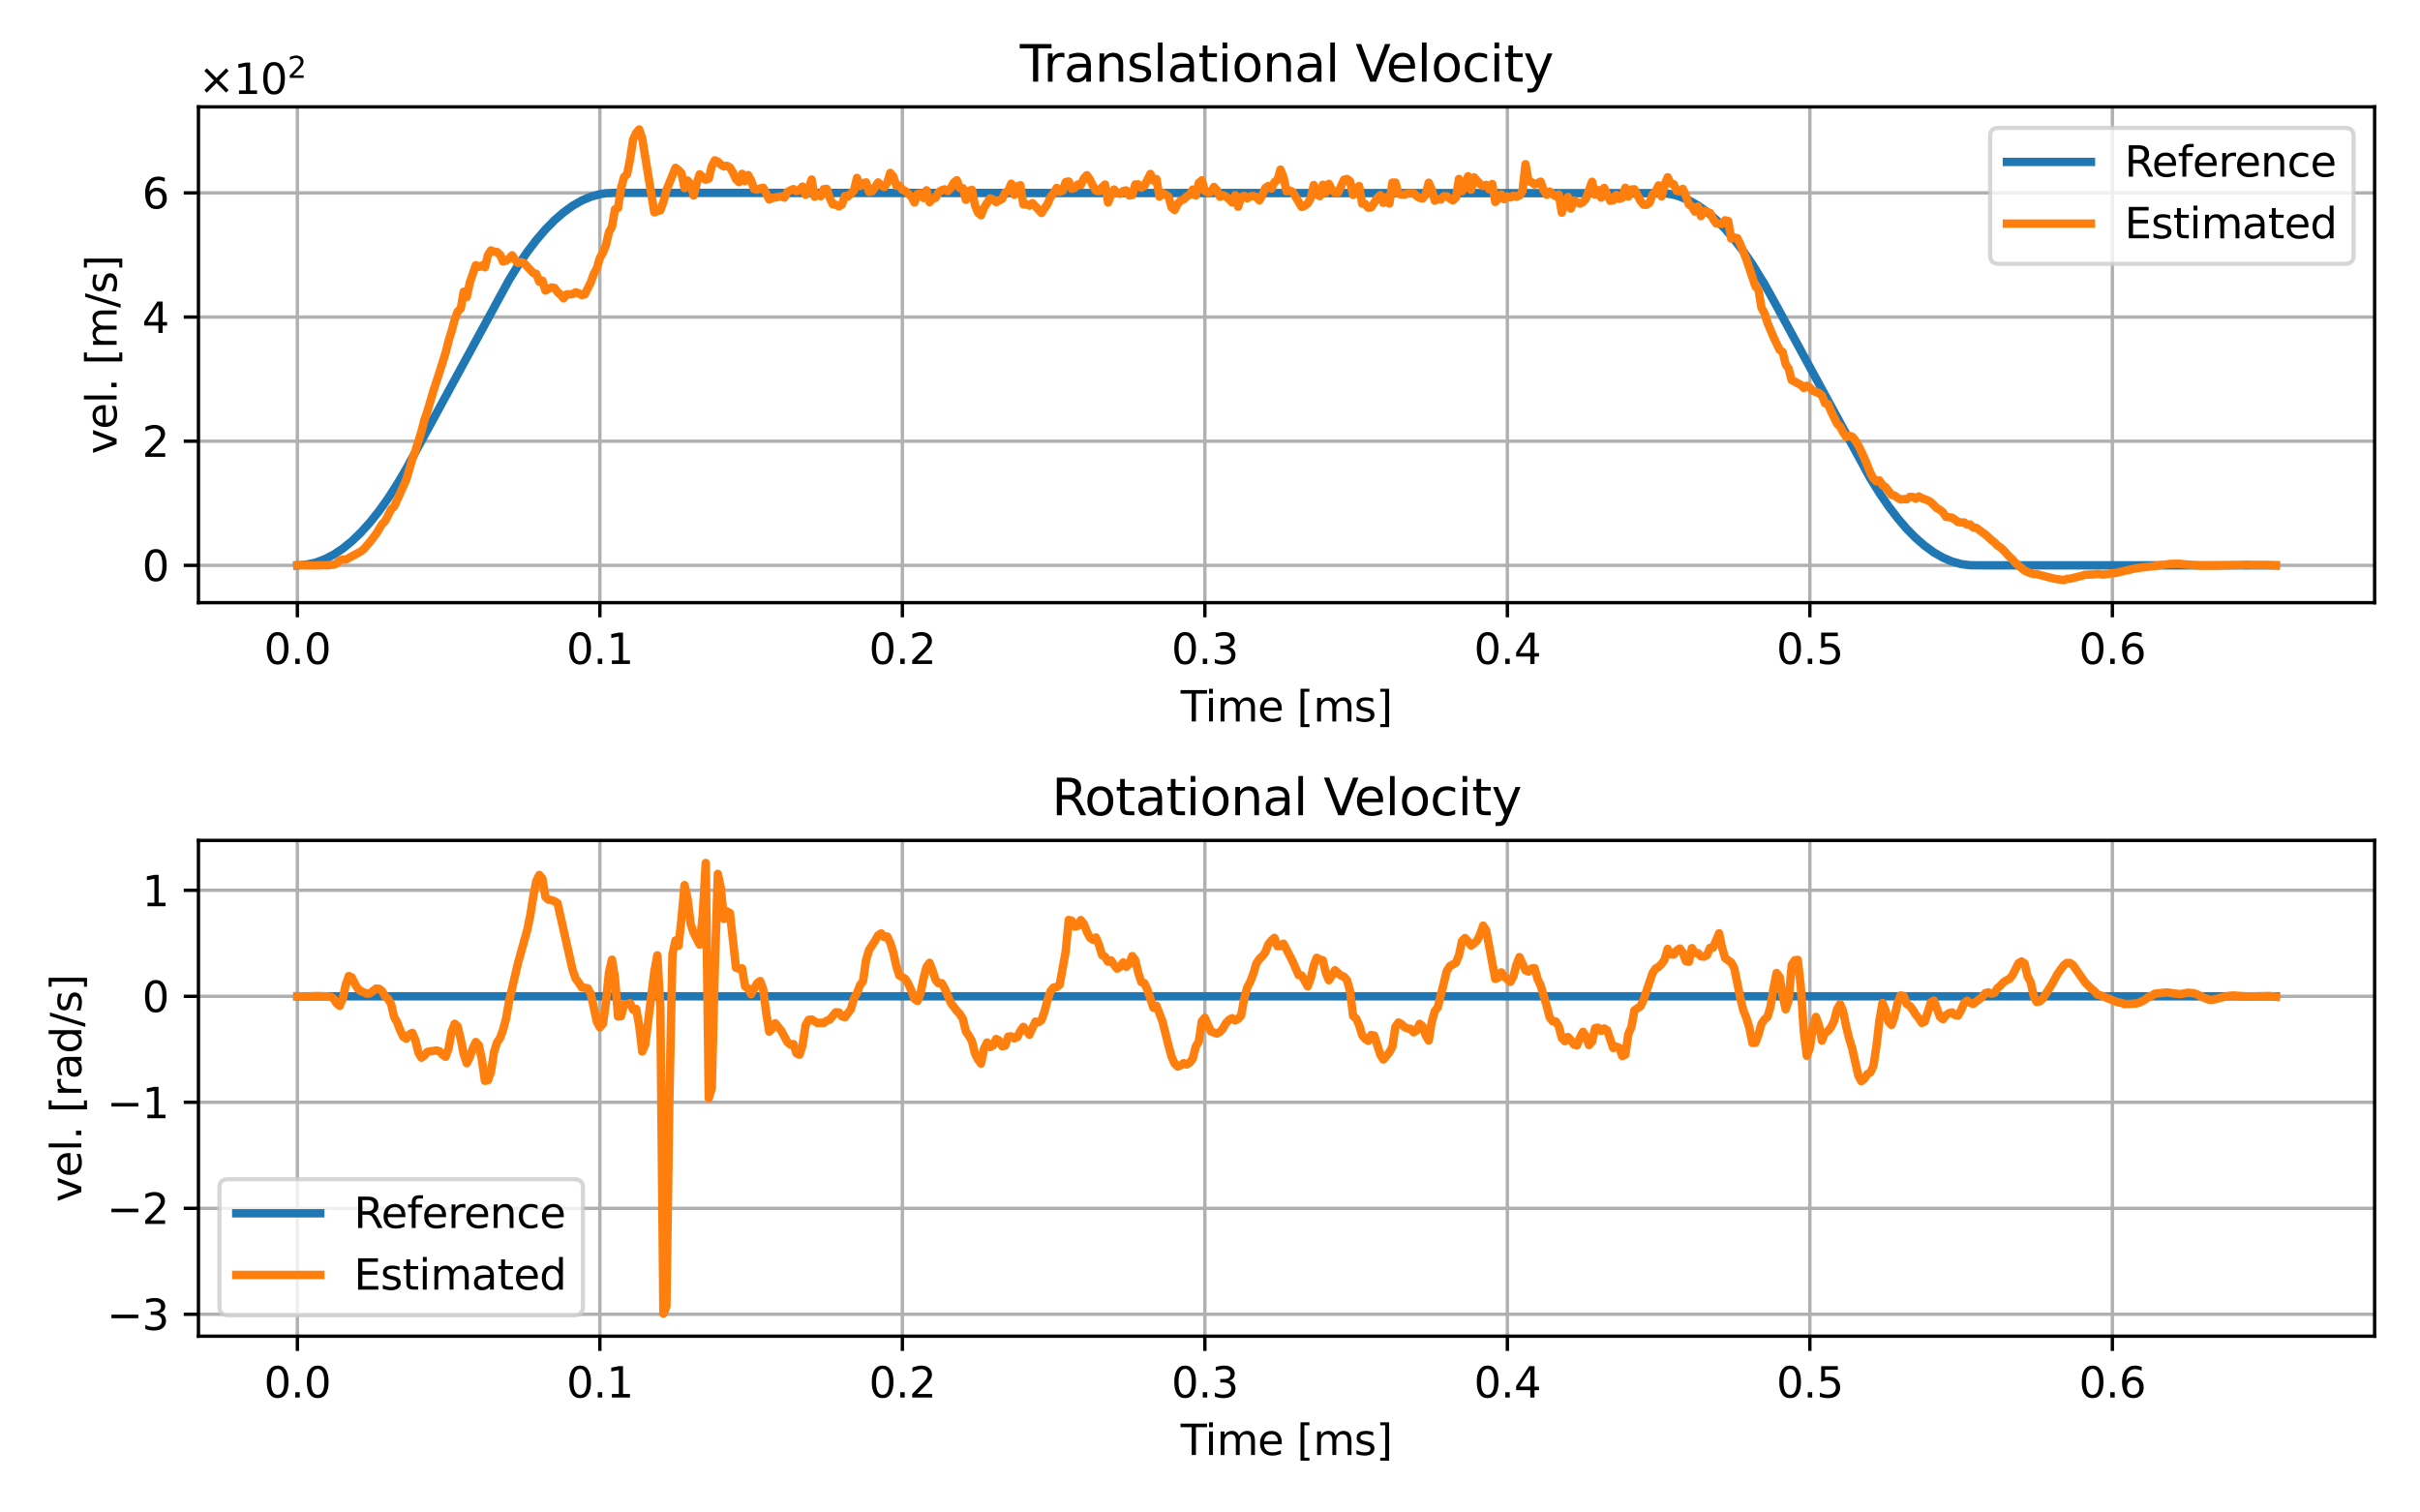 <?xml version="1.0" encoding="utf-8" standalone="no"?>
<!DOCTYPE svg PUBLIC "-//W3C//DTD SVG 1.1//EN"
  "http://www.w3.org/Graphics/SVG/1.1/DTD/svg11.dtd">
<svg xmlns:xlink="http://www.w3.org/1999/xlink" width="576pt" height="360pt" viewBox="0 0 576 360" xmlns="http://www.w3.org/2000/svg" version="1.1">
 <defs>
  <style type="text/css">*{stroke-linejoin: round; stroke-linecap: butt}</style>
 </defs>
 <g id="figure_1">
  <g id="patch_1">
   <path d="M 0 360 
L 576 360 
L 576 0 
L 0 0 
z
" style="fill: #ffffff"/>
  </g>
  <g id="axes_1">
   <g id="patch_2">
    <path d="M 47.234 143.44 
L 565.2 143.44 
L 565.2 25.44 
L 47.234 25.44 
z
" style="fill: #ffffff"/>
   </g>
   <g id="matplotlib.axis_1">
    <g id="xtick_1">
     <g id="line2d_1">
      <path d="M 70.778 143.44 
L 70.778 25.44 
" clip-path="url(#pc402d04d6f)" style="fill: none; stroke: #b0b0b0; stroke-width: 0.8; stroke-linecap: square"/>
     </g>
     <g id="line2d_2">
      <defs>
       <path id="mc6d79c9b29" d="M 0 0 
L 0 3.5 
" style="stroke: #000000; stroke-width: 0.8"/>
      </defs>
      <g>
       <use xlink:href="#mc6d79c9b29" x="70.778" y="143.44" style="stroke: #000000; stroke-width: 0.8"/>
      </g>
     </g>
     <g id="text_1">
      <!-- 0.0 -->
      <g transform="translate(62.826 158.038)scale(0.1 -0.1)">
       <defs>
        <path id="DejaVuSans-30" d="M 2034 4250 
Q 1547 4250 1301 3770 
Q 1056 3291 1056 2328 
Q 1056 1369 1301 889 
Q 1547 409 2034 409 
Q 2525 409 2770 889 
Q 3016 1369 3016 2328 
Q 3016 3291 2770 3770 
Q 2525 4250 2034 4250 
z
M 2034 4750 
Q 2819 4750 3233 4129 
Q 3647 3509 3647 2328 
Q 3647 1150 3233 529 
Q 2819 -91 2034 -91 
Q 1250 -91 836 529 
Q 422 1150 422 2328 
Q 422 3509 836 4129 
Q 1250 4750 2034 4750 
z
" transform="scale(0.016)"/>
        <path id="DejaVuSans-2e" d="M 684 794 
L 1344 794 
L 1344 0 
L 684 0 
L 684 794 
z
" transform="scale(0.016)"/>
       </defs>
       <use xlink:href="#DejaVuSans-30"/>
       <use xlink:href="#DejaVuSans-2e" x="63.623"/>
       <use xlink:href="#DejaVuSans-30" x="95.41"/>
      </g>
     </g>
    </g>
    <g id="xtick_2">
     <g id="line2d_3">
      <path d="M 142.777 143.44 
L 142.777 25.44 
" clip-path="url(#pc402d04d6f)" style="fill: none; stroke: #b0b0b0; stroke-width: 0.8; stroke-linecap: square"/>
     </g>
     <g id="line2d_4">
      <g>
       <use xlink:href="#mc6d79c9b29" x="142.777" y="143.44" style="stroke: #000000; stroke-width: 0.8"/>
      </g>
     </g>
     <g id="text_2">
      <!-- 0.1 -->
      <g transform="translate(134.826 158.038)scale(0.1 -0.1)">
       <defs>
        <path id="DejaVuSans-31" d="M 794 531 
L 1825 531 
L 1825 4091 
L 703 3866 
L 703 4441 
L 1819 4666 
L 2450 4666 
L 2450 531 
L 3481 531 
L 3481 0 
L 794 0 
L 794 531 
z
" transform="scale(0.016)"/>
       </defs>
       <use xlink:href="#DejaVuSans-30"/>
       <use xlink:href="#DejaVuSans-2e" x="63.623"/>
       <use xlink:href="#DejaVuSans-31" x="95.41"/>
      </g>
     </g>
    </g>
    <g id="xtick_3">
     <g id="line2d_5">
      <path d="M 214.777 143.44 
L 214.777 25.44 
" clip-path="url(#pc402d04d6f)" style="fill: none; stroke: #b0b0b0; stroke-width: 0.8; stroke-linecap: square"/>
     </g>
     <g id="line2d_6">
      <g>
       <use xlink:href="#mc6d79c9b29" x="214.777" y="143.44" style="stroke: #000000; stroke-width: 0.8"/>
      </g>
     </g>
     <g id="text_3">
      <!-- 0.2 -->
      <g transform="translate(206.826 158.038)scale(0.1 -0.1)">
       <defs>
        <path id="DejaVuSans-32" d="M 1228 531 
L 3431 531 
L 3431 0 
L 469 0 
L 469 531 
Q 828 903 1448 1529 
Q 2069 2156 2228 2338 
Q 2531 2678 2651 2914 
Q 2772 3150 2772 3378 
Q 2772 3750 2511 3984 
Q 2250 4219 1831 4219 
Q 1534 4219 1204 4116 
Q 875 4013 500 3803 
L 500 4441 
Q 881 4594 1212 4672 
Q 1544 4750 1819 4750 
Q 2544 4750 2975 4387 
Q 3406 4025 3406 3419 
Q 3406 3131 3298 2873 
Q 3191 2616 2906 2266 
Q 2828 2175 2409 1742 
Q 1991 1309 1228 531 
z
" transform="scale(0.016)"/>
       </defs>
       <use xlink:href="#DejaVuSans-30"/>
       <use xlink:href="#DejaVuSans-2e" x="63.623"/>
       <use xlink:href="#DejaVuSans-32" x="95.41"/>
      </g>
     </g>
    </g>
    <g id="xtick_4">
     <g id="line2d_7">
      <path d="M 286.777 143.44 
L 286.777 25.44 
" clip-path="url(#pc402d04d6f)" style="fill: none; stroke: #b0b0b0; stroke-width: 0.8; stroke-linecap: square"/>
     </g>
     <g id="line2d_8">
      <g>
       <use xlink:href="#mc6d79c9b29" x="286.777" y="143.44" style="stroke: #000000; stroke-width: 0.8"/>
      </g>
     </g>
     <g id="text_4">
      <!-- 0.3 -->
      <g transform="translate(278.825 158.038)scale(0.1 -0.1)">
       <defs>
        <path id="DejaVuSans-33" d="M 2597 2516 
Q 3050 2419 3304 2112 
Q 3559 1806 3559 1356 
Q 3559 666 3084 287 
Q 2609 -91 1734 -91 
Q 1441 -91 1130 -33 
Q 819 25 488 141 
L 488 750 
Q 750 597 1062 519 
Q 1375 441 1716 441 
Q 2309 441 2620 675 
Q 2931 909 2931 1356 
Q 2931 1769 2642 2001 
Q 2353 2234 1838 2234 
L 1294 2234 
L 1294 2753 
L 1863 2753 
Q 2328 2753 2575 2939 
Q 2822 3125 2822 3475 
Q 2822 3834 2567 4026 
Q 2313 4219 1838 4219 
Q 1578 4219 1281 4162 
Q 984 4106 628 3988 
L 628 4550 
Q 988 4650 1302 4700 
Q 1616 4750 1894 4750 
Q 2613 4750 3031 4423 
Q 3450 4097 3450 3541 
Q 3450 3153 3228 2886 
Q 3006 2619 2597 2516 
z
" transform="scale(0.016)"/>
       </defs>
       <use xlink:href="#DejaVuSans-30"/>
       <use xlink:href="#DejaVuSans-2e" x="63.623"/>
       <use xlink:href="#DejaVuSans-33" x="95.41"/>
      </g>
     </g>
    </g>
    <g id="xtick_5">
     <g id="line2d_9">
      <path d="M 358.777 143.44 
L 358.777 25.44 
" clip-path="url(#pc402d04d6f)" style="fill: none; stroke: #b0b0b0; stroke-width: 0.8; stroke-linecap: square"/>
     </g>
     <g id="line2d_10">
      <g>
       <use xlink:href="#mc6d79c9b29" x="358.777" y="143.44" style="stroke: #000000; stroke-width: 0.8"/>
      </g>
     </g>
     <g id="text_5">
      <!-- 0.4 -->
      <g transform="translate(350.825 158.038)scale(0.1 -0.1)">
       <defs>
        <path id="DejaVuSans-34" d="M 2419 4116 
L 825 1625 
L 2419 1625 
L 2419 4116 
z
M 2253 4666 
L 3047 4666 
L 3047 1625 
L 3713 1625 
L 3713 1100 
L 3047 1100 
L 3047 0 
L 2419 0 
L 2419 1100 
L 313 1100 
L 313 1709 
L 2253 4666 
z
" transform="scale(0.016)"/>
       </defs>
       <use xlink:href="#DejaVuSans-30"/>
       <use xlink:href="#DejaVuSans-2e" x="63.623"/>
       <use xlink:href="#DejaVuSans-34" x="95.41"/>
      </g>
     </g>
    </g>
    <g id="xtick_6">
     <g id="line2d_11">
      <path d="M 430.776 143.44 
L 430.776 25.44 
" clip-path="url(#pc402d04d6f)" style="fill: none; stroke: #b0b0b0; stroke-width: 0.8; stroke-linecap: square"/>
     </g>
     <g id="line2d_12">
      <g>
       <use xlink:href="#mc6d79c9b29" x="430.776" y="143.44" style="stroke: #000000; stroke-width: 0.8"/>
      </g>
     </g>
     <g id="text_6">
      <!-- 0.5 -->
      <g transform="translate(422.825 158.038)scale(0.1 -0.1)">
       <defs>
        <path id="DejaVuSans-35" d="M 691 4666 
L 3169 4666 
L 3169 4134 
L 1269 4134 
L 1269 2991 
Q 1406 3038 1543 3061 
Q 1681 3084 1819 3084 
Q 2600 3084 3056 2656 
Q 3513 2228 3513 1497 
Q 3513 744 3044 326 
Q 2575 -91 1722 -91 
Q 1428 -91 1123 -41 
Q 819 9 494 109 
L 494 744 
Q 775 591 1075 516 
Q 1375 441 1709 441 
Q 2250 441 2565 725 
Q 2881 1009 2881 1497 
Q 2881 1984 2565 2268 
Q 2250 2553 1709 2553 
Q 1456 2553 1204 2497 
Q 953 2441 691 2322 
L 691 4666 
z
" transform="scale(0.016)"/>
       </defs>
       <use xlink:href="#DejaVuSans-30"/>
       <use xlink:href="#DejaVuSans-2e" x="63.623"/>
       <use xlink:href="#DejaVuSans-35" x="95.41"/>
      </g>
     </g>
    </g>
    <g id="xtick_7">
     <g id="line2d_13">
      <path d="M 502.776 143.44 
L 502.776 25.44 
" clip-path="url(#pc402d04d6f)" style="fill: none; stroke: #b0b0b0; stroke-width: 0.8; stroke-linecap: square"/>
     </g>
     <g id="line2d_14">
      <g>
       <use xlink:href="#mc6d79c9b29" x="502.776" y="143.44" style="stroke: #000000; stroke-width: 0.8"/>
      </g>
     </g>
     <g id="text_7">
      <!-- 0.6 -->
      <g transform="translate(494.825 158.038)scale(0.1 -0.1)">
       <defs>
        <path id="DejaVuSans-36" d="M 2113 2584 
Q 1688 2584 1439 2293 
Q 1191 2003 1191 1497 
Q 1191 994 1439 701 
Q 1688 409 2113 409 
Q 2538 409 2786 701 
Q 3034 994 3034 1497 
Q 3034 2003 2786 2293 
Q 2538 2584 2113 2584 
z
M 3366 4563 
L 3366 3988 
Q 3128 4100 2886 4159 
Q 2644 4219 2406 4219 
Q 1781 4219 1451 3797 
Q 1122 3375 1075 2522 
Q 1259 2794 1537 2939 
Q 1816 3084 2150 3084 
Q 2853 3084 3261 2657 
Q 3669 2231 3669 1497 
Q 3669 778 3244 343 
Q 2819 -91 2113 -91 
Q 1303 -91 875 529 
Q 447 1150 447 2328 
Q 447 3434 972 4092 
Q 1497 4750 2381 4750 
Q 2619 4750 2861 4703 
Q 3103 4656 3366 4563 
z
" transform="scale(0.016)"/>
       </defs>
       <use xlink:href="#DejaVuSans-30"/>
       <use xlink:href="#DejaVuSans-2e" x="63.623"/>
       <use xlink:href="#DejaVuSans-36" x="95.41"/>
      </g>
     </g>
    </g>
    <g id="text_8">
     <!-- Time [ms] -->
     <g transform="translate(281.018 171.717)scale(0.1 -0.1)">
      <defs>
       <path id="DejaVuSans-54" d="M -19 4666 
L 3928 4666 
L 3928 4134 
L 2272 4134 
L 2272 0 
L 1638 0 
L 1638 4134 
L -19 4134 
L -19 4666 
z
" transform="scale(0.016)"/>
       <path id="DejaVuSans-69" d="M 603 3500 
L 1178 3500 
L 1178 0 
L 603 0 
L 603 3500 
z
M 603 4863 
L 1178 4863 
L 1178 4134 
L 603 4134 
L 603 4863 
z
" transform="scale(0.016)"/>
       <path id="DejaVuSans-6d" d="M 3328 2828 
Q 3544 3216 3844 3400 
Q 4144 3584 4550 3584 
Q 5097 3584 5394 3201 
Q 5691 2819 5691 2113 
L 5691 0 
L 5113 0 
L 5113 2094 
Q 5113 2597 4934 2840 
Q 4756 3084 4391 3084 
Q 3944 3084 3684 2787 
Q 3425 2491 3425 1978 
L 3425 0 
L 2847 0 
L 2847 2094 
Q 2847 2600 2669 2842 
Q 2491 3084 2119 3084 
Q 1678 3084 1418 2786 
Q 1159 2488 1159 1978 
L 1159 0 
L 581 0 
L 581 3500 
L 1159 3500 
L 1159 2956 
Q 1356 3278 1631 3431 
Q 1906 3584 2284 3584 
Q 2666 3584 2933 3390 
Q 3200 3197 3328 2828 
z
" transform="scale(0.016)"/>
       <path id="DejaVuSans-65" d="M 3597 1894 
L 3597 1613 
L 953 1613 
Q 991 1019 1311 708 
Q 1631 397 2203 397 
Q 2534 397 2845 478 
Q 3156 559 3463 722 
L 3463 178 
Q 3153 47 2828 -22 
Q 2503 -91 2169 -91 
Q 1331 -91 842 396 
Q 353 884 353 1716 
Q 353 2575 817 3079 
Q 1281 3584 2069 3584 
Q 2775 3584 3186 3129 
Q 3597 2675 3597 1894 
z
M 3022 2063 
Q 3016 2534 2758 2815 
Q 2500 3097 2075 3097 
Q 1594 3097 1305 2825 
Q 1016 2553 972 2059 
L 3022 2063 
z
" transform="scale(0.016)"/>
       <path id="DejaVuSans-20" transform="scale(0.016)"/>
       <path id="DejaVuSans-5b" d="M 550 4863 
L 1875 4863 
L 1875 4416 
L 1125 4416 
L 1125 -397 
L 1875 -397 
L 1875 -844 
L 550 -844 
L 550 4863 
z
" transform="scale(0.016)"/>
       <path id="DejaVuSans-73" d="M 2834 3397 
L 2834 2853 
Q 2591 2978 2328 3040 
Q 2066 3103 1784 3103 
Q 1356 3103 1142 2972 
Q 928 2841 928 2578 
Q 928 2378 1081 2264 
Q 1234 2150 1697 2047 
L 1894 2003 
Q 2506 1872 2764 1633 
Q 3022 1394 3022 966 
Q 3022 478 2636 193 
Q 2250 -91 1575 -91 
Q 1294 -91 989 -36 
Q 684 19 347 128 
L 347 722 
Q 666 556 975 473 
Q 1284 391 1588 391 
Q 1994 391 2212 530 
Q 2431 669 2431 922 
Q 2431 1156 2273 1281 
Q 2116 1406 1581 1522 
L 1381 1569 
Q 847 1681 609 1914 
Q 372 2147 372 2553 
Q 372 3047 722 3315 
Q 1072 3584 1716 3584 
Q 2034 3584 2315 3537 
Q 2597 3491 2834 3397 
z
" transform="scale(0.016)"/>
       <path id="DejaVuSans-5d" d="M 1947 4863 
L 1947 -844 
L 622 -844 
L 622 -397 
L 1369 -397 
L 1369 4416 
L 622 4416 
L 622 4863 
L 1947 4863 
z
" transform="scale(0.016)"/>
      </defs>
      <use xlink:href="#DejaVuSans-54"/>
      <use xlink:href="#DejaVuSans-69" x="57.959"/>
      <use xlink:href="#DejaVuSans-6d" x="85.742"/>
      <use xlink:href="#DejaVuSans-65" x="183.154"/>
      <use xlink:href="#DejaVuSans-20" x="244.678"/>
      <use xlink:href="#DejaVuSans-5b" x="276.465"/>
      <use xlink:href="#DejaVuSans-6d" x="315.479"/>
      <use xlink:href="#DejaVuSans-73" x="412.891"/>
      <use xlink:href="#DejaVuSans-5d" x="464.99"/>
     </g>
    </g>
   </g>
   <g id="matplotlib.axis_2">
    <g id="ytick_1">
     <g id="line2d_15">
      <path d="M 47.234 134.563 
L 565.2 134.563 
" clip-path="url(#pc402d04d6f)" style="fill: none; stroke: #b0b0b0; stroke-width: 0.8; stroke-linecap: square"/>
     </g>
     <g id="line2d_16">
      <defs>
       <path id="m959c196841" d="M 0 0 
L -3.5 0 
" style="stroke: #000000; stroke-width: 0.8"/>
      </defs>
      <g>
       <use xlink:href="#m959c196841" x="47.234" y="134.563" style="stroke: #000000; stroke-width: 0.8"/>
      </g>
     </g>
     <g id="text_9">
      <!-- $\mathdefault{0}$ -->
      <g transform="translate(33.834 138.362)scale(0.1 -0.1)">
       <use xlink:href="#DejaVuSans-30" transform="translate(0 0.781)"/>
      </g>
     </g>
    </g>
    <g id="ytick_2">
     <g id="line2d_17">
      <path d="M 47.234 105.01 
L 565.2 105.01 
" clip-path="url(#pc402d04d6f)" style="fill: none; stroke: #b0b0b0; stroke-width: 0.8; stroke-linecap: square"/>
     </g>
     <g id="line2d_18">
      <g>
       <use xlink:href="#m959c196841" x="47.234" y="105.01" style="stroke: #000000; stroke-width: 0.8"/>
      </g>
     </g>
     <g id="text_10">
      <!-- $\mathdefault{2}$ -->
      <g transform="translate(33.834 108.809)scale(0.1 -0.1)">
       <use xlink:href="#DejaVuSans-32" transform="translate(0 0.781)"/>
      </g>
     </g>
    </g>
    <g id="ytick_3">
     <g id="line2d_19">
      <path d="M 47.234 75.458 
L 565.2 75.458 
" clip-path="url(#pc402d04d6f)" style="fill: none; stroke: #b0b0b0; stroke-width: 0.8; stroke-linecap: square"/>
     </g>
     <g id="line2d_20">
      <g>
       <use xlink:href="#m959c196841" x="47.234" y="75.458" style="stroke: #000000; stroke-width: 0.8"/>
      </g>
     </g>
     <g id="text_11">
      <!-- $\mathdefault{4}$ -->
      <g transform="translate(33.834 79.257)scale(0.1 -0.1)">
       <use xlink:href="#DejaVuSans-34" transform="translate(0 0.094)"/>
      </g>
     </g>
    </g>
    <g id="ytick_4">
     <g id="line2d_21">
      <path d="M 47.234 45.905 
L 565.2 45.905 
" clip-path="url(#pc402d04d6f)" style="fill: none; stroke: #b0b0b0; stroke-width: 0.8; stroke-linecap: square"/>
     </g>
     <g id="line2d_22">
      <g>
       <use xlink:href="#m959c196841" x="47.234" y="45.905" style="stroke: #000000; stroke-width: 0.8"/>
      </g>
     </g>
     <g id="text_12">
      <!-- $\mathdefault{6}$ -->
      <g transform="translate(33.834 49.704)scale(0.1 -0.1)">
       <use xlink:href="#DejaVuSans-36" transform="translate(0 0.781)"/>
      </g>
     </g>
    </g>
    <g id="text_13">
     <!-- vel. [m/s] -->
     <g transform="translate(27.754 108.104)rotate(-90)scale(0.1 -0.1)">
      <defs>
       <path id="DejaVuSans-76" d="M 191 3500 
L 800 3500 
L 1894 563 
L 2988 3500 
L 3597 3500 
L 2284 0 
L 1503 0 
L 191 3500 
z
" transform="scale(0.016)"/>
       <path id="DejaVuSans-6c" d="M 603 4863 
L 1178 4863 
L 1178 0 
L 603 0 
L 603 4863 
z
" transform="scale(0.016)"/>
       <path id="DejaVuSans-2f" d="M 1625 4666 
L 2156 4666 
L 531 -594 
L 0 -594 
L 1625 4666 
z
" transform="scale(0.016)"/>
      </defs>
      <use xlink:href="#DejaVuSans-76"/>
      <use xlink:href="#DejaVuSans-65" x="59.18"/>
      <use xlink:href="#DejaVuSans-6c" x="120.703"/>
      <use xlink:href="#DejaVuSans-2e" x="148.486"/>
      <use xlink:href="#DejaVuSans-20" x="180.273"/>
      <use xlink:href="#DejaVuSans-5b" x="212.061"/>
      <use xlink:href="#DejaVuSans-6d" x="251.074"/>
      <use xlink:href="#DejaVuSans-2f" x="348.486"/>
      <use xlink:href="#DejaVuSans-73" x="382.178"/>
      <use xlink:href="#DejaVuSans-5d" x="434.277"/>
     </g>
    </g>
    <g id="text_14">
     <!-- $\times\mathdefault{10^{2}}\mathdefault{}$ -->
     <g transform="translate(47.234 22.44)scale(0.1 -0.1)">
      <defs>
       <path id="DejaVuSans-d7" d="M 4488 3438 
L 3059 2003 
L 4488 575 
L 4116 197 
L 2681 1631 
L 1247 197 
L 878 575 
L 2303 2003 
L 878 3438 
L 1247 3816 
L 2681 2381 
L 4116 3816 
L 4488 3438 
z
" transform="scale(0.016)"/>
      </defs>
      <use xlink:href="#DejaVuSans-d7" transform="translate(0 0.766)"/>
      <use xlink:href="#DejaVuSans-31" transform="translate(83.789 0.766)"/>
      <use xlink:href="#DejaVuSans-30" transform="translate(147.412 0.766)"/>
      <use xlink:href="#DejaVuSans-32" transform="translate(211.992 39.047)scale(0.7)"/>
     </g>
    </g>
   </g>
   <g id="line2d_23">
    <path d="M 70.778 134.563 
L 72.938 134.403 
L 75.098 133.924 
L 77.258 133.126 
L 79.418 132.009 
L 81.578 130.573 
L 83.738 128.818 
L 85.898 126.743 
L 88.058 124.349 
L 90.218 121.636 
L 92.378 118.604 
L 94.538 115.25 
L 96.698 111.585 
L 103.178 99.661 
L 121.178 66.607 
L 123.338 63.134 
L 125.498 59.972 
L 127.657 57.135 
L 129.817 54.623 
L 131.977 52.421 
L 134.137 50.545 
L 136.297 48.978 
L 138.457 47.737 
L 140.617 46.821 
L 142.777 46.215 
L 144.217 45.994 
L 146.377 45.905 
L 396.217 45.979 
L 398.377 46.348 
L 399.817 46.777 
L 401.977 47.678 
L 404.137 48.905 
L 406.297 50.441 
L 408.457 52.303 
L 410.617 54.49 
L 412.777 56.987 
L 414.937 59.809 
L 417.097 62.942 
L 419.976 67.626 
L 422.856 72.827 
L 445.176 113.861 
L 447.336 117.333 
L 449.496 120.493 
L 451.656 123.33 
L 453.816 125.848 
L 455.976 128.046 
L 458.136 129.926 
L 460.296 131.488 
L 462.456 132.729 
L 464.616 133.651 
L 466.776 134.254 
L 468.936 134.538 
L 472.536 134.563 
L 541.656 134.563 
L 541.656 134.563 
" clip-path="url(#pc402d04d6f)" style="fill: none; stroke: #1f77b4; stroke-width: 2; stroke-linecap: square"/>
   </g>
   <g id="line2d_24">
    <path d="M 70.778 134.563 
L 75.098 134.59 
L 77.258 134.52 
L 77.978 134.586 
L 78.698 134.431 
L 79.418 134.425 
L 80.138 134.111 
L 80.858 133.414 
L 81.578 133.159 
L 82.298 133.207 
L 85.898 131.247 
L 86.618 130.659 
L 88.058 128.986 
L 89.498 127.099 
L 90.938 124.748 
L 91.658 124.033 
L 93.098 121.221 
L 93.818 120.562 
L 95.978 115.797 
L 96.698 114.186 
L 98.138 109.28 
L 98.858 107.389 
L 100.298 102.749 
L 101.018 99.927 
L 101.738 97.858 
L 103.178 92.982 
L 104.618 88.549 
L 106.058 84.013 
L 106.778 81.117 
L 107.498 78.797 
L 108.218 76.093 
L 108.938 74.142 
L 109.658 73.463 
L 110.378 69.429 
L 111.098 70.7 
L 111.818 67.271 
L 113.258 63.119 
L 113.978 63.533 
L 114.698 63.193 
L 115.418 63.622 
L 116.138 60.696 
L 116.858 59.603 
L 117.578 59.913 
L 118.298 59.987 
L 119.018 60.607 
L 119.738 62.248 
L 120.458 62.026 
L 121.178 61.523 
L 121.898 60.77 
L 122.618 61.893 
L 123.338 62.617 
L 124.058 62.395 
L 124.778 62.691 
L 126.937 64.981 
L 127.657 65.203 
L 128.377 67.079 
L 129.097 66.799 
L 129.817 69.148 
L 131.257 68.409 
L 131.977 68.527 
L 132.697 69.532 
L 133.417 70.153 
L 134.137 71.01 
L 134.857 70.079 
L 136.297 70.005 
L 137.017 69.562 
L 137.737 69.813 
L 138.457 70.227 
L 139.177 70.079 
L 140.617 67.198 
L 141.337 65.188 
L 142.057 63.873 
L 142.777 61.405 
L 143.497 60.149 
L 144.217 58.391 
L 144.937 55.258 
L 145.657 53.973 
L 146.377 49.806 
L 147.097 49.525 
L 147.817 44.812 
L 148.537 42.137 
L 149.257 41.472 
L 149.977 37.837 
L 150.697 33.197 
L 151.417 31.646 
L 152.137 30.804 
L 152.857 32.946 
L 155.737 50.53 
L 157.177 50.057 
L 157.897 48.077 
L 158.617 45.27 
L 160.777 39.95 
L 161.497 40.482 
L 162.217 41.265 
L 162.937 44.782 
L 163.657 42.965 
L 164.377 43.851 
L 165.097 46.54 
L 165.817 43.703 
L 166.537 41.487 
L 167.977 42.772 
L 168.697 42.521 
L 169.417 39.551 
L 170.137 38.162 
L 170.857 38.473 
L 171.577 39.197 
L 172.297 39.61 
L 173.017 39.463 
L 173.737 39.861 
L 174.457 41.073 
L 175.177 42.654 
L 175.897 43.349 
L 176.617 41.369 
L 177.337 43.127 
L 178.057 41.664 
L 178.777 42.935 
L 179.497 44.989 
L 180.217 45.166 
L 180.937 44.841 
L 181.657 44.693 
L 183.097 47.486 
L 183.817 47.117 
L 185.977 46.732 
L 186.697 47.043 
L 187.417 45.728 
L 188.137 45.299 
L 188.857 45.004 
L 189.577 45.521 
L 190.297 45.21 
L 191.017 44.413 
L 191.737 46.363 
L 192.457 44.93 
L 193.177 42.728 
L 193.897 46.836 
L 194.617 46.274 
L 195.337 46.718 
L 196.057 45.033 
L 196.777 44.959 
L 197.497 47.146 
L 198.217 48.624 
L 198.937 48.712 
L 199.657 49.126 
L 200.377 48.712 
L 201.097 46.644 
L 201.817 46.777 
L 203.257 45.358 
L 203.977 42.344 
L 204.697 44.294 
L 205.417 43.6 
L 206.137 43.408 
L 206.857 45.683 
L 207.577 45.565 
L 209.017 43.423 
L 209.737 44.102 
L 210.457 44.546 
L 211.177 43.496 
L 211.897 41.162 
L 212.617 41.989 
L 213.337 44.206 
L 214.057 44.191 
L 214.777 45.166 
L 215.497 45.476 
L 216.937 46.821 
L 217.657 48.181 
L 218.377 46.186 
L 219.097 46.023 
L 219.817 47.131 
L 220.537 45.299 
L 221.257 48.121 
L 221.977 47.279 
L 222.697 47.087 
L 223.417 45.728 
L 224.137 45.284 
L 224.857 45.063 
L 225.577 45.506 
L 226.297 44.812 
L 227.017 43.482 
L 227.737 42.905 
L 228.457 44.767 
L 229.177 44.782 
L 229.897 47.56 
L 230.617 45.447 
L 231.337 45.181 
L 232.057 48.831 
L 232.777 50.619 
L 233.497 51.239 
L 234.217 49.437 
L 235.657 47.205 
L 236.377 47.516 
L 237.097 48.121 
L 238.537 47.324 
L 239.257 45.846 
L 239.977 45.447 
L 240.697 43.718 
L 241.417 46.378 
L 242.137 44.353 
L 242.857 44.087 
L 243.577 48.653 
L 244.297 48.639 
L 245.017 48.949 
L 245.737 48.343 
L 247.897 50.692 
L 249.337 48.535 
L 250.057 46.865 
L 250.777 46.053 
L 251.497 44.738 
L 252.217 45.669 
L 252.937 45.388 
L 253.657 43.319 
L 254.377 43.201 
L 255.097 44.93 
L 255.817 44.708 
L 256.537 43.91 
L 257.257 43.999 
L 257.977 42.462 
L 258.697 41.694 
L 259.417 42.758 
L 260.137 44.22 
L 260.857 45.388 
L 261.577 45.536 
L 262.297 44.605 
L 263.017 43.925 
L 263.737 48.195 
L 264.457 46.422 
L 265.177 45.107 
L 265.897 46.008 
L 266.617 46.141 
L 267.337 45.462 
L 268.057 45.329 
L 268.777 46.526 
L 269.497 46.407 
L 270.217 43.91 
L 270.937 43.881 
L 271.657 44.679 
L 272.377 44.25 
L 273.817 41.413 
L 274.537 43.024 
L 275.257 42.625 
L 275.977 46.806 
L 276.697 45.964 
L 277.417 46.333 
L 278.137 46.836 
L 278.857 49.363 
L 279.577 49.968 
L 280.297 48.535 
L 281.017 47.737 
L 281.737 47.471 
L 282.457 46.747 
L 283.177 46.407 
L 283.897 45.122 
L 284.617 46.54 
L 285.337 43.541 
L 286.057 42.92 
L 286.777 45.491 
L 287.497 45.802 
L 288.217 45.698 
L 288.937 44.501 
L 289.657 45.314 
L 290.377 46.836 
L 291.097 46.466 
L 291.817 46.792 
L 292.537 47.397 
L 293.257 48.181 
L 293.977 46.466 
L 294.697 49.2 
L 295.417 46.925 
L 296.137 46.614 
L 296.857 47.205 
L 297.577 46.747 
L 298.297 46.644 
L 299.017 46.865 
L 299.737 47.693 
L 300.457 46.466 
L 301.177 44.723 
L 301.897 44.265 
L 302.617 44.871 
L 303.337 43.349 
L 304.057 42.861 
L 304.777 40.364 
L 305.497 42.181 
L 306.217 45.55 
L 306.937 45.329 
L 307.657 45.669 
L 309.817 49.259 
L 310.537 48.993 
L 311.257 48.432 
L 311.977 47.161 
L 312.697 44.043 
L 313.417 46.289 
L 314.137 46.688 
L 314.857 43.969 
L 315.577 45.802 
L 316.297 43.762 
L 317.017 45.196 
L 317.737 45.875 
L 318.457 45.89 
L 319.897 42.772 
L 320.617 42.595 
L 321.337 43.127 
L 322.057 46.407 
L 322.777 44.826 
L 323.497 44.28 
L 324.217 48.476 
L 324.937 48.55 
L 325.657 49.437 
L 326.377 49.363 
L 327.817 47.117 
L 328.537 46.452 
L 329.257 48.284 
L 329.977 46.925 
L 330.697 48.446 
L 331.417 43.452 
L 332.137 43.452 
L 332.857 46.097 
L 333.577 46.319 
L 334.297 46.348 
L 335.017 46.068 
L 336.457 45.994 
L 337.177 46.644 
L 337.897 47.102 
L 338.617 47.235 
L 339.337 46.304 
L 340.057 43.482 
L 340.777 45.137 
L 341.497 47.752 
L 342.217 47.383 
L 342.937 47.501 
L 343.657 46.688 
L 344.377 46.718 
L 345.097 47.279 
L 345.817 47.693 
L 346.537 47.043 
L 347.257 42.595 
L 347.977 45.521 
L 348.697 44.516 
L 349.417 41.96 
L 350.137 45.181 
L 350.857 42.196 
L 352.297 43.822 
L 353.017 44.28 
L 353.737 43.999 
L 354.457 45.063 
L 355.177 43.792 
L 355.897 48.062 
L 356.617 47.309 
L 357.337 46.274 
L 358.057 47.412 
L 358.777 46.747 
L 359.497 46.998 
L 360.217 46.555 
L 360.937 46.836 
L 361.657 46.57 
L 362.377 45.536 
L 363.097 39.078 
L 363.817 43.083 
L 364.537 43.363 
L 365.257 43.91 
L 366.697 43.23 
L 367.417 45.314 
L 368.137 46.363 
L 368.857 45.58 
L 369.577 46.274 
L 370.297 46.703 
L 371.017 46.319 
L 371.737 50.619 
L 372.457 48.432 
L 373.177 46.88 
L 373.897 49.643 
L 374.617 47.708 
L 376.057 48.476 
L 376.777 48.121 
L 377.497 47.264 
L 378.937 43.26 
L 379.657 46.348 
L 380.377 45.225 
L 381.097 47.043 
L 381.817 44.723 
L 383.257 47.796 
L 383.977 47.649 
L 384.697 46.393 
L 385.417 47.338 
L 386.137 47.058 
L 386.857 44.693 
L 387.577 46.777 
L 388.297 45.122 
L 389.017 45.048 
L 390.457 47.826 
L 391.177 48.727 
L 391.897 48.757 
L 392.617 48.254 
L 393.337 46.319 
L 394.057 45.624 
L 394.777 44.117 
L 395.497 46.747 
L 396.217 43.969 
L 396.937 42.181 
L 397.657 43.689 
L 398.377 43.851 
L 399.097 45.447 
L 399.817 45.521 
L 400.537 44.945 
L 401.257 46.555 
L 401.977 48.653 
L 402.697 49.171 
L 403.417 50.367 
L 404.137 49.156 
L 404.857 51.446 
L 405.577 50.175 
L 407.017 50.692 
L 407.737 52.096 
L 408.457 53.16 
L 409.897 53.293 
L 410.617 52.436 
L 411.337 52.613 
L 412.057 56.795 
L 412.777 56.559 
L 413.497 56.677 
L 414.217 58.11 
L 415.657 61.701 
L 417.817 68.158 
L 418.536 68.882 
L 419.256 73.241 
L 419.976 74.527 
L 420.696 76.861 
L 422.136 80.26 
L 423.576 83.274 
L 424.296 83.777 
L 425.016 86.687 
L 425.736 87.781 
L 426.456 90.485 
L 427.176 90.81 
L 427.896 91.268 
L 428.616 91.578 
L 429.336 92.347 
L 430.056 91.815 
L 430.776 92.258 
L 431.496 93.026 
L 432.936 93.573 
L 433.656 94.149 
L 434.376 95.967 
L 435.096 96.159 
L 435.816 97.888 
L 437.256 100.858 
L 437.976 101.538 
L 438.696 102.897 
L 439.416 103.99 
L 440.136 103.725 
L 440.856 103.946 
L 441.576 104.788 
L 442.296 105.97 
L 443.736 108.985 
L 445.176 112.546 
L 445.896 113.876 
L 446.616 114.556 
L 447.336 114.349 
L 448.056 115.457 
L 448.776 115.93 
L 450.216 117.777 
L 450.936 117.939 
L 451.656 118.486 
L 452.376 118.885 
L 453.096 118.796 
L 453.816 118.855 
L 454.536 118.279 
L 455.256 118.279 
L 455.976 118.693 
L 456.696 118.161 
L 457.416 118.575 
L 458.856 119.092 
L 459.576 119.52 
L 461.016 120.954 
L 461.736 121.344 
L 462.456 121.942 
L 463.176 123.016 
L 464.616 123.211 
L 466.056 124.243 
L 466.776 124.355 
L 467.496 124.352 
L 468.216 124.869 
L 468.936 124.832 
L 469.656 125.561 
L 470.376 125.632 
L 472.536 127.203 
L 473.976 128.515 
L 474.696 129.078 
L 475.416 129.831 
L 476.136 130.298 
L 476.856 130.942 
L 478.296 132.519 
L 479.016 133.184 
L 479.736 134.006 
L 481.896 135.832 
L 483.336 136.455 
L 484.056 136.616 
L 484.776 136.661 
L 487.656 137.411 
L 489.096 137.765 
L 491.256 138.076 
L 491.976 137.785 
L 492.696 137.745 
L 495.576 137.036 
L 496.296 136.8 
L 498.456 136.715 
L 499.176 136.574 
L 500.616 136.772 
L 502.776 136.445 
L 503.496 136.398 
L 508.536 135.23 
L 511.416 134.891 
L 513.576 134.615 
L 516.456 134.222 
L 518.616 134.187 
L 523.656 134.646 
L 527.256 134.628 
L 533.736 134.467 
L 534.456 134.391 
L 537.336 134.501 
L 538.776 134.472 
L 540.216 134.54 
L 541.656 134.593 
L 541.656 134.593 
" clip-path="url(#pc402d04d6f)" style="fill: none; stroke: #ff7f0e; stroke-width: 2; stroke-linecap: square"/>
   </g>
   <g id="patch_3">
    <path d="M 47.234 143.44 
L 47.234 25.44 
" style="fill: none; stroke: #000000; stroke-width: 0.8; stroke-linejoin: miter; stroke-linecap: square"/>
   </g>
   <g id="patch_4">
    <path d="M 565.2 143.44 
L 565.2 25.44 
" style="fill: none; stroke: #000000; stroke-width: 0.8; stroke-linejoin: miter; stroke-linecap: square"/>
   </g>
   <g id="patch_5">
    <path d="M 47.234 143.44 
L 565.2 143.44 
" style="fill: none; stroke: #000000; stroke-width: 0.8; stroke-linejoin: miter; stroke-linecap: square"/>
   </g>
   <g id="patch_6">
    <path d="M 47.234 25.44 
L 565.2 25.44 
" style="fill: none; stroke: #000000; stroke-width: 0.8; stroke-linejoin: miter; stroke-linecap: square"/>
   </g>
   <g id="text_15">
    <!-- Translational Velocity -->
    <g transform="translate(242.74 19.44)scale(0.12 -0.12)">
     <defs>
      <path id="DejaVuSans-72" d="M 2631 2963 
Q 2534 3019 2420 3045 
Q 2306 3072 2169 3072 
Q 1681 3072 1420 2755 
Q 1159 2438 1159 1844 
L 1159 0 
L 581 0 
L 581 3500 
L 1159 3500 
L 1159 2956 
Q 1341 3275 1631 3429 
Q 1922 3584 2338 3584 
Q 2397 3584 2469 3576 
Q 2541 3569 2628 3553 
L 2631 2963 
z
" transform="scale(0.016)"/>
      <path id="DejaVuSans-61" d="M 2194 1759 
Q 1497 1759 1228 1600 
Q 959 1441 959 1056 
Q 959 750 1161 570 
Q 1363 391 1709 391 
Q 2188 391 2477 730 
Q 2766 1069 2766 1631 
L 2766 1759 
L 2194 1759 
z
M 3341 1997 
L 3341 0 
L 2766 0 
L 2766 531 
Q 2569 213 2275 61 
Q 1981 -91 1556 -91 
Q 1019 -91 701 211 
Q 384 513 384 1019 
Q 384 1609 779 1909 
Q 1175 2209 1959 2209 
L 2766 2209 
L 2766 2266 
Q 2766 2663 2505 2880 
Q 2244 3097 1772 3097 
Q 1472 3097 1187 3025 
Q 903 2953 641 2809 
L 641 3341 
Q 956 3463 1253 3523 
Q 1550 3584 1831 3584 
Q 2591 3584 2966 3190 
Q 3341 2797 3341 1997 
z
" transform="scale(0.016)"/>
      <path id="DejaVuSans-6e" d="M 3513 2113 
L 3513 0 
L 2938 0 
L 2938 2094 
Q 2938 2591 2744 2837 
Q 2550 3084 2163 3084 
Q 1697 3084 1428 2787 
Q 1159 2491 1159 1978 
L 1159 0 
L 581 0 
L 581 3500 
L 1159 3500 
L 1159 2956 
Q 1366 3272 1645 3428 
Q 1925 3584 2291 3584 
Q 2894 3584 3203 3211 
Q 3513 2838 3513 2113 
z
" transform="scale(0.016)"/>
      <path id="DejaVuSans-74" d="M 1172 4494 
L 1172 3500 
L 2356 3500 
L 2356 3053 
L 1172 3053 
L 1172 1153 
Q 1172 725 1289 603 
Q 1406 481 1766 481 
L 2356 481 
L 2356 0 
L 1766 0 
Q 1100 0 847 248 
Q 594 497 594 1153 
L 594 3053 
L 172 3053 
L 172 3500 
L 594 3500 
L 594 4494 
L 1172 4494 
z
" transform="scale(0.016)"/>
      <path id="DejaVuSans-6f" d="M 1959 3097 
Q 1497 3097 1228 2736 
Q 959 2375 959 1747 
Q 959 1119 1226 758 
Q 1494 397 1959 397 
Q 2419 397 2687 759 
Q 2956 1122 2956 1747 
Q 2956 2369 2687 2733 
Q 2419 3097 1959 3097 
z
M 1959 3584 
Q 2709 3584 3137 3096 
Q 3566 2609 3566 1747 
Q 3566 888 3137 398 
Q 2709 -91 1959 -91 
Q 1206 -91 779 398 
Q 353 888 353 1747 
Q 353 2609 779 3096 
Q 1206 3584 1959 3584 
z
" transform="scale(0.016)"/>
      <path id="DejaVuSans-56" d="M 1831 0 
L 50 4666 
L 709 4666 
L 2188 738 
L 3669 4666 
L 4325 4666 
L 2547 0 
L 1831 0 
z
" transform="scale(0.016)"/>
      <path id="DejaVuSans-63" d="M 3122 3366 
L 3122 2828 
Q 2878 2963 2633 3030 
Q 2388 3097 2138 3097 
Q 1578 3097 1268 2742 
Q 959 2388 959 1747 
Q 959 1106 1268 751 
Q 1578 397 2138 397 
Q 2388 397 2633 464 
Q 2878 531 3122 666 
L 3122 134 
Q 2881 22 2623 -34 
Q 2366 -91 2075 -91 
Q 1284 -91 818 406 
Q 353 903 353 1747 
Q 353 2603 823 3093 
Q 1294 3584 2113 3584 
Q 2378 3584 2631 3529 
Q 2884 3475 3122 3366 
z
" transform="scale(0.016)"/>
      <path id="DejaVuSans-79" d="M 2059 -325 
Q 1816 -950 1584 -1140 
Q 1353 -1331 966 -1331 
L 506 -1331 
L 506 -850 
L 844 -850 
Q 1081 -850 1212 -737 
Q 1344 -625 1503 -206 
L 1606 56 
L 191 3500 
L 800 3500 
L 1894 763 
L 2988 3500 
L 3597 3500 
L 2059 -325 
z
" transform="scale(0.016)"/>
     </defs>
     <use xlink:href="#DejaVuSans-54"/>
     <use xlink:href="#DejaVuSans-72" x="46.334"/>
     <use xlink:href="#DejaVuSans-61" x="87.447"/>
     <use xlink:href="#DejaVuSans-6e" x="148.727"/>
     <use xlink:href="#DejaVuSans-73" x="212.105"/>
     <use xlink:href="#DejaVuSans-6c" x="264.205"/>
     <use xlink:href="#DejaVuSans-61" x="291.988"/>
     <use xlink:href="#DejaVuSans-74" x="353.268"/>
     <use xlink:href="#DejaVuSans-69" x="392.477"/>
     <use xlink:href="#DejaVuSans-6f" x="420.26"/>
     <use xlink:href="#DejaVuSans-6e" x="481.441"/>
     <use xlink:href="#DejaVuSans-61" x="544.82"/>
     <use xlink:href="#DejaVuSans-6c" x="606.1"/>
     <use xlink:href="#DejaVuSans-20" x="633.883"/>
     <use xlink:href="#DejaVuSans-56" x="665.67"/>
     <use xlink:href="#DejaVuSans-65" x="726.328"/>
     <use xlink:href="#DejaVuSans-6c" x="787.852"/>
     <use xlink:href="#DejaVuSans-6f" x="815.635"/>
     <use xlink:href="#DejaVuSans-63" x="876.816"/>
     <use xlink:href="#DejaVuSans-69" x="931.797"/>
     <use xlink:href="#DejaVuSans-74" x="959.58"/>
     <use xlink:href="#DejaVuSans-79" x="998.789"/>
    </g>
   </g>
   <g id="legend_1">
    <g id="patch_7">
     <path d="M 475.683 62.796 
L 558.2 62.796 
Q 560.2 62.796 560.2 60.796 
L 560.2 32.44 
Q 560.2 30.44 558.2 30.44 
L 475.683 30.44 
Q 473.683 30.44 473.683 32.44 
L 473.683 60.796 
Q 473.683 62.796 475.683 62.796 
z
" style="fill: #ffffff; opacity: 0.8; stroke: #cccccc; stroke-linejoin: miter"/>
    </g>
    <g id="line2d_25">
     <path d="M 477.683 38.538 
L 487.683 38.538 
L 497.683 38.538 
" style="fill: none; stroke: #1f77b4; stroke-width: 2; stroke-linecap: square"/>
    </g>
    <g id="text_16">
     <!-- Reference -->
     <g transform="translate(505.683 42.038)scale(0.1 -0.1)">
      <defs>
       <path id="DejaVuSans-52" d="M 2841 2188 
Q 3044 2119 3236 1894 
Q 3428 1669 3622 1275 
L 4263 0 
L 3584 0 
L 2988 1197 
Q 2756 1666 2539 1819 
Q 2322 1972 1947 1972 
L 1259 1972 
L 1259 0 
L 628 0 
L 628 4666 
L 2053 4666 
Q 2853 4666 3247 4331 
Q 3641 3997 3641 3322 
Q 3641 2881 3436 2590 
Q 3231 2300 2841 2188 
z
M 1259 4147 
L 1259 2491 
L 2053 2491 
Q 2509 2491 2742 2702 
Q 2975 2913 2975 3322 
Q 2975 3731 2742 3939 
Q 2509 4147 2053 4147 
L 1259 4147 
z
" transform="scale(0.016)"/>
       <path id="DejaVuSans-66" d="M 2375 4863 
L 2375 4384 
L 1825 4384 
Q 1516 4384 1395 4259 
Q 1275 4134 1275 3809 
L 1275 3500 
L 2222 3500 
L 2222 3053 
L 1275 3053 
L 1275 0 
L 697 0 
L 697 3053 
L 147 3053 
L 147 3500 
L 697 3500 
L 697 3744 
Q 697 4328 969 4595 
Q 1241 4863 1831 4863 
L 2375 4863 
z
" transform="scale(0.016)"/>
      </defs>
      <use xlink:href="#DejaVuSans-52"/>
      <use xlink:href="#DejaVuSans-65" x="64.982"/>
      <use xlink:href="#DejaVuSans-66" x="126.506"/>
      <use xlink:href="#DejaVuSans-65" x="161.711"/>
      <use xlink:href="#DejaVuSans-72" x="223.234"/>
      <use xlink:href="#DejaVuSans-65" x="262.098"/>
      <use xlink:href="#DejaVuSans-6e" x="323.621"/>
      <use xlink:href="#DejaVuSans-63" x="387"/>
      <use xlink:href="#DejaVuSans-65" x="441.98"/>
     </g>
    </g>
    <g id="line2d_26">
     <path d="M 477.683 53.217 
L 487.683 53.217 
L 497.683 53.217 
" style="fill: none; stroke: #ff7f0e; stroke-width: 2; stroke-linecap: square"/>
    </g>
    <g id="text_17">
     <!-- Estimated -->
     <g transform="translate(505.683 56.717)scale(0.1 -0.1)">
      <defs>
       <path id="DejaVuSans-45" d="M 628 4666 
L 3578 4666 
L 3578 4134 
L 1259 4134 
L 1259 2753 
L 3481 2753 
L 3481 2222 
L 1259 2222 
L 1259 531 
L 3634 531 
L 3634 0 
L 628 0 
L 628 4666 
z
" transform="scale(0.016)"/>
       <path id="DejaVuSans-64" d="M 2906 2969 
L 2906 4863 
L 3481 4863 
L 3481 0 
L 2906 0 
L 2906 525 
Q 2725 213 2448 61 
Q 2172 -91 1784 -91 
Q 1150 -91 751 415 
Q 353 922 353 1747 
Q 353 2572 751 3078 
Q 1150 3584 1784 3584 
Q 2172 3584 2448 3432 
Q 2725 3281 2906 2969 
z
M 947 1747 
Q 947 1113 1208 752 
Q 1469 391 1925 391 
Q 2381 391 2643 752 
Q 2906 1113 2906 1747 
Q 2906 2381 2643 2742 
Q 2381 3103 1925 3103 
Q 1469 3103 1208 2742 
Q 947 2381 947 1747 
z
" transform="scale(0.016)"/>
      </defs>
      <use xlink:href="#DejaVuSans-45"/>
      <use xlink:href="#DejaVuSans-73" x="63.184"/>
      <use xlink:href="#DejaVuSans-74" x="115.283"/>
      <use xlink:href="#DejaVuSans-69" x="154.492"/>
      <use xlink:href="#DejaVuSans-6d" x="182.275"/>
      <use xlink:href="#DejaVuSans-61" x="279.688"/>
      <use xlink:href="#DejaVuSans-74" x="340.967"/>
      <use xlink:href="#DejaVuSans-65" x="380.176"/>
      <use xlink:href="#DejaVuSans-64" x="441.699"/>
     </g>
    </g>
   </g>
  </g>
  <g id="axes_2">
   <g id="patch_8">
    <path d="M 47.234 318.04 
L 565.2 318.04 
L 565.2 200.04 
L 47.234 200.04 
z
" style="fill: #ffffff"/>
   </g>
   <g id="matplotlib.axis_3">
    <g id="xtick_8">
     <g id="line2d_27">
      <path d="M 70.778 318.04 
L 70.778 200.04 
" clip-path="url(#p5edf5235e7)" style="fill: none; stroke: #b0b0b0; stroke-width: 0.8; stroke-linecap: square"/>
     </g>
     <g id="line2d_28">
      <g>
       <use xlink:href="#mc6d79c9b29" x="70.778" y="318.04" style="stroke: #000000; stroke-width: 0.8"/>
      </g>
     </g>
     <g id="text_18">
      <!-- 0.0 -->
      <g transform="translate(62.826 332.638)scale(0.1 -0.1)">
       <use xlink:href="#DejaVuSans-30"/>
       <use xlink:href="#DejaVuSans-2e" x="63.623"/>
       <use xlink:href="#DejaVuSans-30" x="95.41"/>
      </g>
     </g>
    </g>
    <g id="xtick_9">
     <g id="line2d_29">
      <path d="M 142.777 318.04 
L 142.777 200.04 
" clip-path="url(#p5edf5235e7)" style="fill: none; stroke: #b0b0b0; stroke-width: 0.8; stroke-linecap: square"/>
     </g>
     <g id="line2d_30">
      <g>
       <use xlink:href="#mc6d79c9b29" x="142.777" y="318.04" style="stroke: #000000; stroke-width: 0.8"/>
      </g>
     </g>
     <g id="text_19">
      <!-- 0.1 -->
      <g transform="translate(134.826 332.638)scale(0.1 -0.1)">
       <use xlink:href="#DejaVuSans-30"/>
       <use xlink:href="#DejaVuSans-2e" x="63.623"/>
       <use xlink:href="#DejaVuSans-31" x="95.41"/>
      </g>
     </g>
    </g>
    <g id="xtick_10">
     <g id="line2d_31">
      <path d="M 214.777 318.04 
L 214.777 200.04 
" clip-path="url(#p5edf5235e7)" style="fill: none; stroke: #b0b0b0; stroke-width: 0.8; stroke-linecap: square"/>
     </g>
     <g id="line2d_32">
      <g>
       <use xlink:href="#mc6d79c9b29" x="214.777" y="318.04" style="stroke: #000000; stroke-width: 0.8"/>
      </g>
     </g>
     <g id="text_20">
      <!-- 0.2 -->
      <g transform="translate(206.826 332.638)scale(0.1 -0.1)">
       <use xlink:href="#DejaVuSans-30"/>
       <use xlink:href="#DejaVuSans-2e" x="63.623"/>
       <use xlink:href="#DejaVuSans-32" x="95.41"/>
      </g>
     </g>
    </g>
    <g id="xtick_11">
     <g id="line2d_33">
      <path d="M 286.777 318.04 
L 286.777 200.04 
" clip-path="url(#p5edf5235e7)" style="fill: none; stroke: #b0b0b0; stroke-width: 0.8; stroke-linecap: square"/>
     </g>
     <g id="line2d_34">
      <g>
       <use xlink:href="#mc6d79c9b29" x="286.777" y="318.04" style="stroke: #000000; stroke-width: 0.8"/>
      </g>
     </g>
     <g id="text_21">
      <!-- 0.3 -->
      <g transform="translate(278.825 332.638)scale(0.1 -0.1)">
       <use xlink:href="#DejaVuSans-30"/>
       <use xlink:href="#DejaVuSans-2e" x="63.623"/>
       <use xlink:href="#DejaVuSans-33" x="95.41"/>
      </g>
     </g>
    </g>
    <g id="xtick_12">
     <g id="line2d_35">
      <path d="M 358.777 318.04 
L 358.777 200.04 
" clip-path="url(#p5edf5235e7)" style="fill: none; stroke: #b0b0b0; stroke-width: 0.8; stroke-linecap: square"/>
     </g>
     <g id="line2d_36">
      <g>
       <use xlink:href="#mc6d79c9b29" x="358.777" y="318.04" style="stroke: #000000; stroke-width: 0.8"/>
      </g>
     </g>
     <g id="text_22">
      <!-- 0.4 -->
      <g transform="translate(350.825 332.638)scale(0.1 -0.1)">
       <use xlink:href="#DejaVuSans-30"/>
       <use xlink:href="#DejaVuSans-2e" x="63.623"/>
       <use xlink:href="#DejaVuSans-34" x="95.41"/>
      </g>
     </g>
    </g>
    <g id="xtick_13">
     <g id="line2d_37">
      <path d="M 430.776 318.04 
L 430.776 200.04 
" clip-path="url(#p5edf5235e7)" style="fill: none; stroke: #b0b0b0; stroke-width: 0.8; stroke-linecap: square"/>
     </g>
     <g id="line2d_38">
      <g>
       <use xlink:href="#mc6d79c9b29" x="430.776" y="318.04" style="stroke: #000000; stroke-width: 0.8"/>
      </g>
     </g>
     <g id="text_23">
      <!-- 0.5 -->
      <g transform="translate(422.825 332.638)scale(0.1 -0.1)">
       <use xlink:href="#DejaVuSans-30"/>
       <use xlink:href="#DejaVuSans-2e" x="63.623"/>
       <use xlink:href="#DejaVuSans-35" x="95.41"/>
      </g>
     </g>
    </g>
    <g id="xtick_14">
     <g id="line2d_39">
      <path d="M 502.776 318.04 
L 502.776 200.04 
" clip-path="url(#p5edf5235e7)" style="fill: none; stroke: #b0b0b0; stroke-width: 0.8; stroke-linecap: square"/>
     </g>
     <g id="line2d_40">
      <g>
       <use xlink:href="#mc6d79c9b29" x="502.776" y="318.04" style="stroke: #000000; stroke-width: 0.8"/>
      </g>
     </g>
     <g id="text_24">
      <!-- 0.6 -->
      <g transform="translate(494.825 332.638)scale(0.1 -0.1)">
       <use xlink:href="#DejaVuSans-30"/>
       <use xlink:href="#DejaVuSans-2e" x="63.623"/>
       <use xlink:href="#DejaVuSans-36" x="95.41"/>
      </g>
     </g>
    </g>
    <g id="text_25">
     <!-- Time [ms] -->
     <g transform="translate(281.018 346.317)scale(0.1 -0.1)">
      <use xlink:href="#DejaVuSans-54"/>
      <use xlink:href="#DejaVuSans-69" x="57.959"/>
      <use xlink:href="#DejaVuSans-6d" x="85.742"/>
      <use xlink:href="#DejaVuSans-65" x="183.154"/>
      <use xlink:href="#DejaVuSans-20" x="244.678"/>
      <use xlink:href="#DejaVuSans-5b" x="276.465"/>
      <use xlink:href="#DejaVuSans-6d" x="315.479"/>
      <use xlink:href="#DejaVuSans-73" x="412.891"/>
      <use xlink:href="#DejaVuSans-5d" x="464.99"/>
     </g>
    </g>
   </g>
   <g id="matplotlib.axis_4">
    <g id="ytick_5">
     <g id="line2d_41">
      <path d="M 47.234 312.828 
L 565.2 312.828 
" clip-path="url(#p5edf5235e7)" style="fill: none; stroke: #b0b0b0; stroke-width: 0.8; stroke-linecap: square"/>
     </g>
     <g id="line2d_42">
      <g>
       <use xlink:href="#m959c196841" x="47.234" y="312.828" style="stroke: #000000; stroke-width: 0.8"/>
      </g>
     </g>
     <g id="text_26">
      <!-- $\mathdefault{−3}$ -->
      <g transform="translate(25.434 316.627)scale(0.1 -0.1)">
       <defs>
        <path id="DejaVuSans-2212" d="M 678 2272 
L 4684 2272 
L 4684 1741 
L 678 1741 
L 678 2272 
z
" transform="scale(0.016)"/>
       </defs>
       <use xlink:href="#DejaVuSans-2212" transform="translate(0 0.781)"/>
       <use xlink:href="#DejaVuSans-33" transform="translate(83.789 0.781)"/>
      </g>
     </g>
    </g>
    <g id="ytick_6">
     <g id="line2d_43">
      <path d="M 47.234 287.599 
L 565.2 287.599 
" clip-path="url(#p5edf5235e7)" style="fill: none; stroke: #b0b0b0; stroke-width: 0.8; stroke-linecap: square"/>
     </g>
     <g id="line2d_44">
      <g>
       <use xlink:href="#m959c196841" x="47.234" y="287.599" style="stroke: #000000; stroke-width: 0.8"/>
      </g>
     </g>
     <g id="text_27">
      <!-- $\mathdefault{−2}$ -->
      <g transform="translate(25.434 291.398)scale(0.1 -0.1)">
       <use xlink:href="#DejaVuSans-2212" transform="translate(0 0.781)"/>
       <use xlink:href="#DejaVuSans-32" transform="translate(83.789 0.781)"/>
      </g>
     </g>
    </g>
    <g id="ytick_7">
     <g id="line2d_45">
      <path d="M 47.234 262.37 
L 565.2 262.37 
" clip-path="url(#p5edf5235e7)" style="fill: none; stroke: #b0b0b0; stroke-width: 0.8; stroke-linecap: square"/>
     </g>
     <g id="line2d_46">
      <g>
       <use xlink:href="#m959c196841" x="47.234" y="262.37" style="stroke: #000000; stroke-width: 0.8"/>
      </g>
     </g>
     <g id="text_28">
      <!-- $\mathdefault{−1}$ -->
      <g transform="translate(25.434 266.169)scale(0.1 -0.1)">
       <use xlink:href="#DejaVuSans-2212" transform="translate(0 0.094)"/>
       <use xlink:href="#DejaVuSans-31" transform="translate(83.789 0.094)"/>
      </g>
     </g>
    </g>
    <g id="ytick_8">
     <g id="line2d_47">
      <path d="M 47.234 237.141 
L 565.2 237.141 
" clip-path="url(#p5edf5235e7)" style="fill: none; stroke: #b0b0b0; stroke-width: 0.8; stroke-linecap: square"/>
     </g>
     <g id="line2d_48">
      <g>
       <use xlink:href="#m959c196841" x="47.234" y="237.141" style="stroke: #000000; stroke-width: 0.8"/>
      </g>
     </g>
     <g id="text_29">
      <!-- $\mathdefault{0}$ -->
      <g transform="translate(33.834 240.941)scale(0.1 -0.1)">
       <use xlink:href="#DejaVuSans-30" transform="translate(0 0.781)"/>
      </g>
     </g>
    </g>
    <g id="ytick_9">
     <g id="line2d_49">
      <path d="M 47.234 211.913 
L 565.2 211.913 
" clip-path="url(#p5edf5235e7)" style="fill: none; stroke: #b0b0b0; stroke-width: 0.8; stroke-linecap: square"/>
     </g>
     <g id="line2d_50">
      <g>
       <use xlink:href="#m959c196841" x="47.234" y="211.913" style="stroke: #000000; stroke-width: 0.8"/>
      </g>
     </g>
     <g id="text_30">
      <!-- $\mathdefault{1}$ -->
      <g transform="translate(33.834 215.712)scale(0.1 -0.1)">
       <use xlink:href="#DejaVuSans-31" transform="translate(0 0.094)"/>
      </g>
     </g>
    </g>
    <g id="text_31">
     <!-- vel. [rad/s] -->
     <g transform="translate(19.354 286.127)rotate(-90)scale(0.1 -0.1)">
      <use xlink:href="#DejaVuSans-76"/>
      <use xlink:href="#DejaVuSans-65" x="59.18"/>
      <use xlink:href="#DejaVuSans-6c" x="120.703"/>
      <use xlink:href="#DejaVuSans-2e" x="148.486"/>
      <use xlink:href="#DejaVuSans-20" x="180.273"/>
      <use xlink:href="#DejaVuSans-5b" x="212.061"/>
      <use xlink:href="#DejaVuSans-72" x="251.074"/>
      <use xlink:href="#DejaVuSans-61" x="292.188"/>
      <use xlink:href="#DejaVuSans-64" x="353.467"/>
      <use xlink:href="#DejaVuSans-2f" x="416.943"/>
      <use xlink:href="#DejaVuSans-73" x="450.635"/>
      <use xlink:href="#DejaVuSans-5d" x="502.734"/>
     </g>
    </g>
   </g>
   <g id="line2d_51">
    <path d="M 70.778 237.141 
L 541.656 237.141 
L 541.656 237.141 
" clip-path="url(#p5edf5235e7)" style="fill: none; stroke: #1f77b4; stroke-width: 2; stroke-linecap: square"/>
   </g>
   <g id="line2d_52">
    <path d="M 70.778 237.141 
L 72.938 237.201 
L 74.378 237.12 
L 75.818 237.093 
L 77.258 237.147 
L 78.698 237.241 
L 79.418 237.724 
L 80.138 238.852 
L 80.858 239.416 
L 81.578 237.671 
L 82.298 234.409 
L 83.018 232.328 
L 83.738 232.651 
L 84.458 234.139 
L 85.178 235.348 
L 85.898 235.899 
L 87.338 236.516 
L 88.058 236.422 
L 89.498 235.308 
L 90.218 235.348 
L 90.938 235.899 
L 91.658 237.174 
L 92.378 237.765 
L 93.098 239.027 
L 93.818 242.101 
L 94.538 243.322 
L 95.258 245.283 
L 95.978 246.746 
L 96.698 247.243 
L 97.418 246.221 
L 98.138 245.833 
L 98.858 247.538 
L 99.578 250.53 
L 100.298 251.739 
L 101.018 251.242 
L 101.738 250.356 
L 103.898 250.021 
L 104.618 250.235 
L 105.338 251.055 
L 106.058 251.524 
L 106.778 249.524 
L 107.498 245.485 
L 108.218 243.671 
L 108.938 244.329 
L 109.658 247.309 
L 110.378 250.894 
L 111.098 253.068 
L 111.818 251.645 
L 112.538 249.511 
L 113.258 248.007 
L 113.978 248.787 
L 114.698 252.223 
L 115.418 257.256 
L 116.138 257.123 
L 116.858 255.162 
L 117.578 250.424 
L 118.298 248.116 
L 119.018 247.069 
L 119.738 245.121 
L 120.458 242.422 
L 121.178 238.261 
L 123.338 229.038 
L 125.498 221.361 
L 126.217 217.869 
L 126.937 213.318 
L 127.657 209.693 
L 128.377 208.254 
L 129.097 209.137 
L 129.817 213.479 
L 130.537 214.15 
L 131.257 214.244 
L 131.977 214.501 
L 132.697 214.97 
L 136.297 230.877 
L 137.017 232.931 
L 137.737 233.859 
L 138.457 235.013 
L 139.897 235.228 
L 140.617 236.516 
L 142.057 243.174 
L 142.777 244.531 
L 143.497 243.686 
L 144.217 238.664 
L 144.937 231.483 
L 145.657 228.422 
L 146.377 232.744 
L 147.097 241.953 
L 147.817 241.872 
L 148.537 239.027 
L 149.257 238.986 
L 149.977 238.798 
L 150.697 240.343 
L 151.417 240.113 
L 152.137 244.115 
L 152.857 250.276 
L 153.577 248.626 
L 155.737 231.281 
L 156.457 227.388 
L 157.177 239.737 
L 157.897 312.676 
L 158.617 310.986 
L 159.337 260.882 
L 160.057 227.078 
L 160.777 223.831 
L 161.497 225.105 
L 162.217 218.568 
L 162.937 210.676 
L 163.657 213.908 
L 164.377 219.87 
L 165.097 222.032 
L 166.537 224.85 
L 167.257 217.95 
L 167.977 205.404 
L 168.697 261.419 
L 169.417 259.03 
L 170.137 230.461 
L 170.857 208.002 
L 171.577 211.383 
L 172.297 218.714 
L 173.017 216.931 
L 173.737 217.332 
L 175.177 230.34 
L 175.897 230.597 
L 176.617 230.476 
L 177.337 234.758 
L 178.057 235.268 
L 178.777 236.637 
L 180.217 234.018 
L 180.937 233.508 
L 181.657 235.483 
L 182.377 241.16 
L 183.097 245.565 
L 183.817 244.839 
L 184.537 243.55 
L 185.977 245.363 
L 187.417 248.048 
L 188.137 248.651 
L 188.857 248.517 
L 189.577 250.72 
L 190.297 251.042 
L 191.017 248.853 
L 191.737 244.021 
L 192.457 242.745 
L 193.177 242.664 
L 194.617 243.524 
L 195.337 243.416 
L 196.057 243.497 
L 196.777 242.959 
L 197.497 242.692 
L 198.937 240.933 
L 199.657 240.986 
L 200.377 241.9 
L 201.097 242.127 
L 202.537 240.194 
L 203.257 237.63 
L 203.977 236.355 
L 204.697 234.515 
L 205.417 233.508 
L 206.137 228.516 
L 206.857 226.111 
L 208.297 223.896 
L 209.017 222.622 
L 209.737 222.166 
L 210.457 223.039 
L 211.177 222.905 
L 211.897 224.421 
L 212.617 226.677 
L 213.337 229.964 
L 214.057 232.166 
L 215.497 233.011 
L 216.217 234.207 
L 216.937 235.818 
L 217.657 237.765 
L 218.377 238.261 
L 219.097 236.436 
L 219.817 232.853 
L 220.537 230.113 
L 221.257 229.174 
L 221.977 231.051 
L 222.697 233.266 
L 223.417 234.046 
L 224.137 234.005 
L 224.857 235.241 
L 226.297 238.691 
L 227.737 240.61 
L 228.457 241.35 
L 229.177 242.53 
L 229.897 245.497 
L 230.617 246.544 
L 231.337 247.793 
L 232.057 250.76 
L 232.777 252.183 
L 233.497 253.162 
L 234.217 249.62 
L 234.937 248.129 
L 235.657 249.229 
L 236.377 248.812 
L 237.097 247.296 
L 237.817 247.685 
L 238.537 249.042 
L 239.257 248.868 
L 239.977 246.746 
L 240.697 246.665 
L 241.417 247.15 
L 242.137 246.852 
L 242.857 245.376 
L 243.577 244.41 
L 245.017 246.289 
L 246.457 243.148 
L 247.177 243.322 
L 247.897 242.798 
L 248.617 240.719 
L 249.337 238.02 
L 250.057 235.899 
L 250.777 235.04 
L 251.497 234.959 
L 252.217 234.369 
L 253.657 226.475 
L 254.377 218.957 
L 255.097 219.158 
L 255.817 220.541 
L 256.537 220.379 
L 257.257 218.997 
L 257.977 219.91 
L 258.697 221.762 
L 259.417 223.172 
L 260.137 223.669 
L 260.857 223.132 
L 261.577 224.903 
L 262.297 227.32 
L 263.017 227.711 
L 263.737 228.917 
L 264.457 228.609 
L 265.177 229.684 
L 265.897 230.557 
L 266.617 230.085 
L 267.337 229.078 
L 268.057 230.113 
L 268.777 229.442 
L 269.497 227.562 
L 270.217 228.528 
L 270.937 231.536 
L 271.657 233.763 
L 272.377 234.018 
L 273.097 235.563 
L 274.537 239.886 
L 275.257 239.376 
L 276.697 243.136 
L 278.137 248.933 
L 278.857 251.499 
L 279.577 253.149 
L 280.297 253.861 
L 281.017 253.578 
L 281.737 253.043 
L 282.457 253.379 
L 283.177 252.935 
L 283.897 251.953 
L 284.617 249.095 
L 285.337 247.874 
L 286.057 243.068 
L 286.777 242.248 
L 288.217 245.497 
L 289.657 246.007 
L 290.377 245.618 
L 291.097 244.773 
L 291.817 243.512 
L 292.537 242.732 
L 293.257 242.344 
L 293.977 242.894 
L 294.697 242.518 
L 295.417 241.685 
L 296.137 237.684 
L 296.857 235.053 
L 297.577 233.698 
L 298.297 231.818 
L 299.017 229.389 
L 299.737 228.261 
L 300.457 227.59 
L 301.177 226.636 
L 301.897 224.769 
L 302.617 223.856 
L 303.337 223.225 
L 304.057 225.213 
L 304.777 225.173 
L 305.497 224.608 
L 307.657 228.798 
L 309.097 232.073 
L 309.817 232.179 
L 311.257 234.771 
L 311.977 232.853 
L 312.697 229.777 
L 313.417 227.966 
L 314.137 228.367 
L 314.857 228.581 
L 315.577 231.604 
L 316.297 233.307 
L 317.017 232.234 
L 317.737 230.933 
L 319.177 232.207 
L 319.897 232.477 
L 320.617 233.322 
L 321.337 235.912 
L 322.057 241.819 
L 322.777 242.422 
L 323.497 243.981 
L 324.217 246.41 
L 324.937 247.268 
L 325.657 247.753 
L 326.377 246.342 
L 327.097 246.491 
L 328.537 251.027 
L 329.257 252.183 
L 330.697 250.49 
L 331.417 249.123 
L 332.137 244.41 
L 332.857 243.375 
L 333.577 243.767 
L 334.297 244.478 
L 335.017 244.798 
L 335.737 244.866 
L 336.457 245.712 
L 337.177 245.255 
L 337.897 243.686 
L 338.617 244.301 
L 339.337 246.41 
L 340.057 247.672 
L 340.777 243.254 
L 341.497 240.663 
L 342.217 239.778 
L 344.377 231.066 
L 345.097 229.964 
L 346.537 229.159 
L 347.257 227.388 
L 347.977 224.017 
L 348.697 223.266 
L 349.417 224.058 
L 350.137 225.08 
L 350.857 224.542 
L 351.577 223.856 
L 352.297 222.393 
L 353.017 220.314 
L 353.737 221.442 
L 355.897 232.999 
L 356.617 232.704 
L 357.337 231.442 
L 358.057 232.449 
L 359.497 233.71 
L 360.217 232.396 
L 360.937 229.616 
L 361.657 227.804 
L 363.097 230.945 
L 363.817 231.253 
L 364.537 230.516 
L 365.257 230.436 
L 365.977 233.052 
L 366.697 234.53 
L 368.137 239.416 
L 368.857 242.195 
L 369.577 243.095 
L 370.297 243.121 
L 371.017 244.301 
L 371.737 247.069 
L 372.457 247.833 
L 373.177 246.827 
L 373.897 247.563 
L 374.617 248.613 
L 375.337 248.84 
L 376.057 246.933 
L 376.777 245.591 
L 377.497 246.746 
L 378.217 248.747 
L 378.937 247.939 
L 379.657 244.718 
L 380.377 244.599 
L 381.097 245.376 
L 381.817 244.798 
L 382.537 245.215 
L 383.977 249.458 
L 384.697 249.107 
L 385.417 249.43 
L 386.137 251.378 
L 386.857 251.027 
L 387.577 246.088 
L 388.297 244.463 
L 389.017 240.477 
L 390.457 239.51 
L 391.177 238.02 
L 393.337 231.604 
L 394.057 230.529 
L 394.777 230.14 
L 395.497 229.414 
L 396.217 228.382 
L 396.937 225.844 
L 397.657 227.133 
L 398.377 227.214 
L 399.097 226.233 
L 399.817 225.763 
L 400.537 226.702 
L 401.257 228.758 
L 401.977 228.932 
L 402.697 225.67 
L 403.417 226.823 
L 404.137 226.851 
L 404.857 227.63 
L 405.577 227.696 
L 406.297 227.335 
L 407.017 225.614 
L 407.737 225.549 
L 409.177 222.138 
L 409.897 225.614 
L 410.617 228.059 
L 412.057 229.093 
L 412.777 230.42 
L 414.217 237.469 
L 414.937 240.477 
L 415.657 242.263 
L 416.377 244.559 
L 417.097 248.237 
L 417.817 248.209 
L 418.536 246.277 
L 419.256 243.698 
L 419.976 242.639 
L 420.696 242.061 
L 421.416 239.577 
L 422.136 235.16 
L 422.856 231.589 
L 423.576 232.53 
L 424.296 237.026 
L 425.016 240.234 
L 425.736 238.073 
L 426.456 229.656 
L 427.176 228.569 
L 427.896 228.463 
L 428.616 234.744 
L 429.336 245.469 
L 430.056 251.297 
L 430.776 249.443 
L 431.496 244.369 
L 432.216 242.046 
L 432.936 244.006 
L 433.656 247.685 
L 434.376 245.833 
L 435.096 245.389 
L 435.816 244.491 
L 436.536 242.987 
L 437.256 240.247 
L 437.976 238.986 
L 438.696 240.744 
L 439.416 244.301 
L 440.136 247.228 
L 440.856 249.539 
L 442.296 255.97 
L 443.016 257.337 
L 443.736 256.8 
L 444.456 255.672 
L 445.176 255.243 
L 445.896 253.755 
L 446.616 249.067 
L 447.336 242.894 
L 448.056 238.745 
L 448.776 240.368 
L 449.496 243.174 
L 450.216 243.953 
L 450.936 241.953 
L 451.656 238.731 
L 452.376 236.946 
L 453.096 237.053 
L 453.816 238.973 
L 454.536 239.376 
L 455.256 240.328 
L 455.976 241.496 
L 456.696 242.369 
L 457.416 243.484 
L 458.136 243.136 
L 459.576 238.61 
L 460.296 238.154 
L 461.736 242.008 
L 462.456 242.583 
L 463.176 241.632 
L 463.896 241.148 
L 464.616 240.986 
L 465.336 241.592 
L 466.056 241.725 
L 466.776 240.424 
L 467.496 238.745 
L 468.216 238.208 
L 468.936 238.704 
L 469.656 238.933 
L 471.096 237.859 
L 471.816 237.241 
L 472.536 236.395 
L 473.256 236.194 
L 473.976 236.503 
L 474.696 236.342 
L 475.416 235.214 
L 476.136 234.596 
L 476.856 233.804 
L 477.576 233.334 
L 478.296 232.999 
L 479.016 232.086 
L 480.456 229.24 
L 481.176 228.851 
L 481.896 229.333 
L 482.616 232.421 
L 483.336 233.763 
L 484.056 237.12 
L 484.776 238.503 
L 485.496 238.328 
L 486.216 237.671 
L 488.376 234.301 
L 489.816 231.669 
L 491.256 229.709 
L 491.976 229.187 
L 492.696 229.215 
L 493.416 229.709 
L 496.296 233.844 
L 497.736 235.268 
L 498.456 235.859 
L 499.176 236.691 
L 499.896 236.879 
L 503.496 238.369 
L 504.216 238.597 
L 504.936 238.691 
L 505.656 239 
L 507.816 238.892 
L 508.536 238.825 
L 509.256 238.624 
L 510.696 237.872 
L 511.416 237.255 
L 512.136 237.026 
L 512.856 236.516 
L 515.736 236.221 
L 518.616 236.61 
L 519.336 236.557 
L 520.776 236.275 
L 522.216 236.409 
L 522.936 236.664 
L 524.376 237.402 
L 525.816 237.966 
L 526.536 237.966 
L 527.256 237.845 
L 528.696 237.443 
L 530.136 237.08 
L 531.576 236.946 
L 533.736 237.107 
L 535.176 237.187 
L 540.216 237.08 
L 541.656 237.255 
L 541.656 237.255 
" clip-path="url(#p5edf5235e7)" style="fill: none; stroke: #ff7f0e; stroke-width: 2; stroke-linecap: square"/>
   </g>
   <g id="patch_9">
    <path d="M 47.234 318.04 
L 47.234 200.04 
" style="fill: none; stroke: #000000; stroke-width: 0.8; stroke-linejoin: miter; stroke-linecap: square"/>
   </g>
   <g id="patch_10">
    <path d="M 565.2 318.04 
L 565.2 200.04 
" style="fill: none; stroke: #000000; stroke-width: 0.8; stroke-linejoin: miter; stroke-linecap: square"/>
   </g>
   <g id="patch_11">
    <path d="M 47.234 318.04 
L 565.2 318.04 
" style="fill: none; stroke: #000000; stroke-width: 0.8; stroke-linejoin: miter; stroke-linecap: square"/>
   </g>
   <g id="patch_12">
    <path d="M 47.234 200.04 
L 565.2 200.04 
" style="fill: none; stroke: #000000; stroke-width: 0.8; stroke-linejoin: miter; stroke-linecap: square"/>
   </g>
   <g id="text_32">
    <!-- Rotational Velocity -->
    <g transform="translate(250.335 194.04)scale(0.12 -0.12)">
     <use xlink:href="#DejaVuSans-52"/>
     <use xlink:href="#DejaVuSans-6f" x="64.982"/>
     <use xlink:href="#DejaVuSans-74" x="126.164"/>
     <use xlink:href="#DejaVuSans-61" x="165.373"/>
     <use xlink:href="#DejaVuSans-74" x="226.652"/>
     <use xlink:href="#DejaVuSans-69" x="265.861"/>
     <use xlink:href="#DejaVuSans-6f" x="293.645"/>
     <use xlink:href="#DejaVuSans-6e" x="354.826"/>
     <use xlink:href="#DejaVuSans-61" x="418.205"/>
     <use xlink:href="#DejaVuSans-6c" x="479.484"/>
     <use xlink:href="#DejaVuSans-20" x="507.268"/>
     <use xlink:href="#DejaVuSans-56" x="539.055"/>
     <use xlink:href="#DejaVuSans-65" x="599.713"/>
     <use xlink:href="#DejaVuSans-6c" x="661.236"/>
     <use xlink:href="#DejaVuSans-6f" x="689.02"/>
     <use xlink:href="#DejaVuSans-63" x="750.201"/>
     <use xlink:href="#DejaVuSans-69" x="805.182"/>
     <use xlink:href="#DejaVuSans-74" x="832.965"/>
     <use xlink:href="#DejaVuSans-79" x="872.174"/>
    </g>
   </g>
   <g id="legend_2">
    <g id="patch_13">
     <path d="M 54.234 313.04 
L 136.751 313.04 
Q 138.751 313.04 138.751 311.04 
L 138.751 282.684 
Q 138.751 280.684 136.751 280.684 
L 54.234 280.684 
Q 52.234 280.684 52.234 282.684 
L 52.234 311.04 
Q 52.234 313.04 54.234 313.04 
z
" style="fill: #ffffff; opacity: 0.8; stroke: #cccccc; stroke-linejoin: miter"/>
    </g>
    <g id="line2d_53">
     <path d="M 56.234 288.782 
L 66.234 288.782 
L 76.234 288.782 
" style="fill: none; stroke: #1f77b4; stroke-width: 2; stroke-linecap: square"/>
    </g>
    <g id="text_33">
     <!-- Reference -->
     <g transform="translate(84.234 292.282)scale(0.1 -0.1)">
      <use xlink:href="#DejaVuSans-52"/>
      <use xlink:href="#DejaVuSans-65" x="64.982"/>
      <use xlink:href="#DejaVuSans-66" x="126.506"/>
      <use xlink:href="#DejaVuSans-65" x="161.711"/>
      <use xlink:href="#DejaVuSans-72" x="223.234"/>
      <use xlink:href="#DejaVuSans-65" x="262.098"/>
      <use xlink:href="#DejaVuSans-6e" x="323.621"/>
      <use xlink:href="#DejaVuSans-63" x="387"/>
      <use xlink:href="#DejaVuSans-65" x="441.98"/>
     </g>
    </g>
    <g id="line2d_54">
     <path d="M 56.234 303.46 
L 66.234 303.46 
L 76.234 303.46 
" style="fill: none; stroke: #ff7f0e; stroke-width: 2; stroke-linecap: square"/>
    </g>
    <g id="text_34">
     <!-- Estimated -->
     <g transform="translate(84.234 306.96)scale(0.1 -0.1)">
      <use xlink:href="#DejaVuSans-45"/>
      <use xlink:href="#DejaVuSans-73" x="63.184"/>
      <use xlink:href="#DejaVuSans-74" x="115.283"/>
      <use xlink:href="#DejaVuSans-69" x="154.492"/>
      <use xlink:href="#DejaVuSans-6d" x="182.275"/>
      <use xlink:href="#DejaVuSans-61" x="279.688"/>
      <use xlink:href="#DejaVuSans-74" x="340.967"/>
      <use xlink:href="#DejaVuSans-65" x="380.176"/>
      <use xlink:href="#DejaVuSans-64" x="441.699"/>
     </g>
    </g>
   </g>
  </g>
 </g>
 <defs>
  <clipPath id="pc402d04d6f">
   <rect x="47.234" y="25.44" width="517.966" height="118"/>
  </clipPath>
  <clipPath id="p5edf5235e7">
   <rect x="47.234" y="200.04" width="517.966" height="118"/>
  </clipPath>
 </defs>
</svg>
